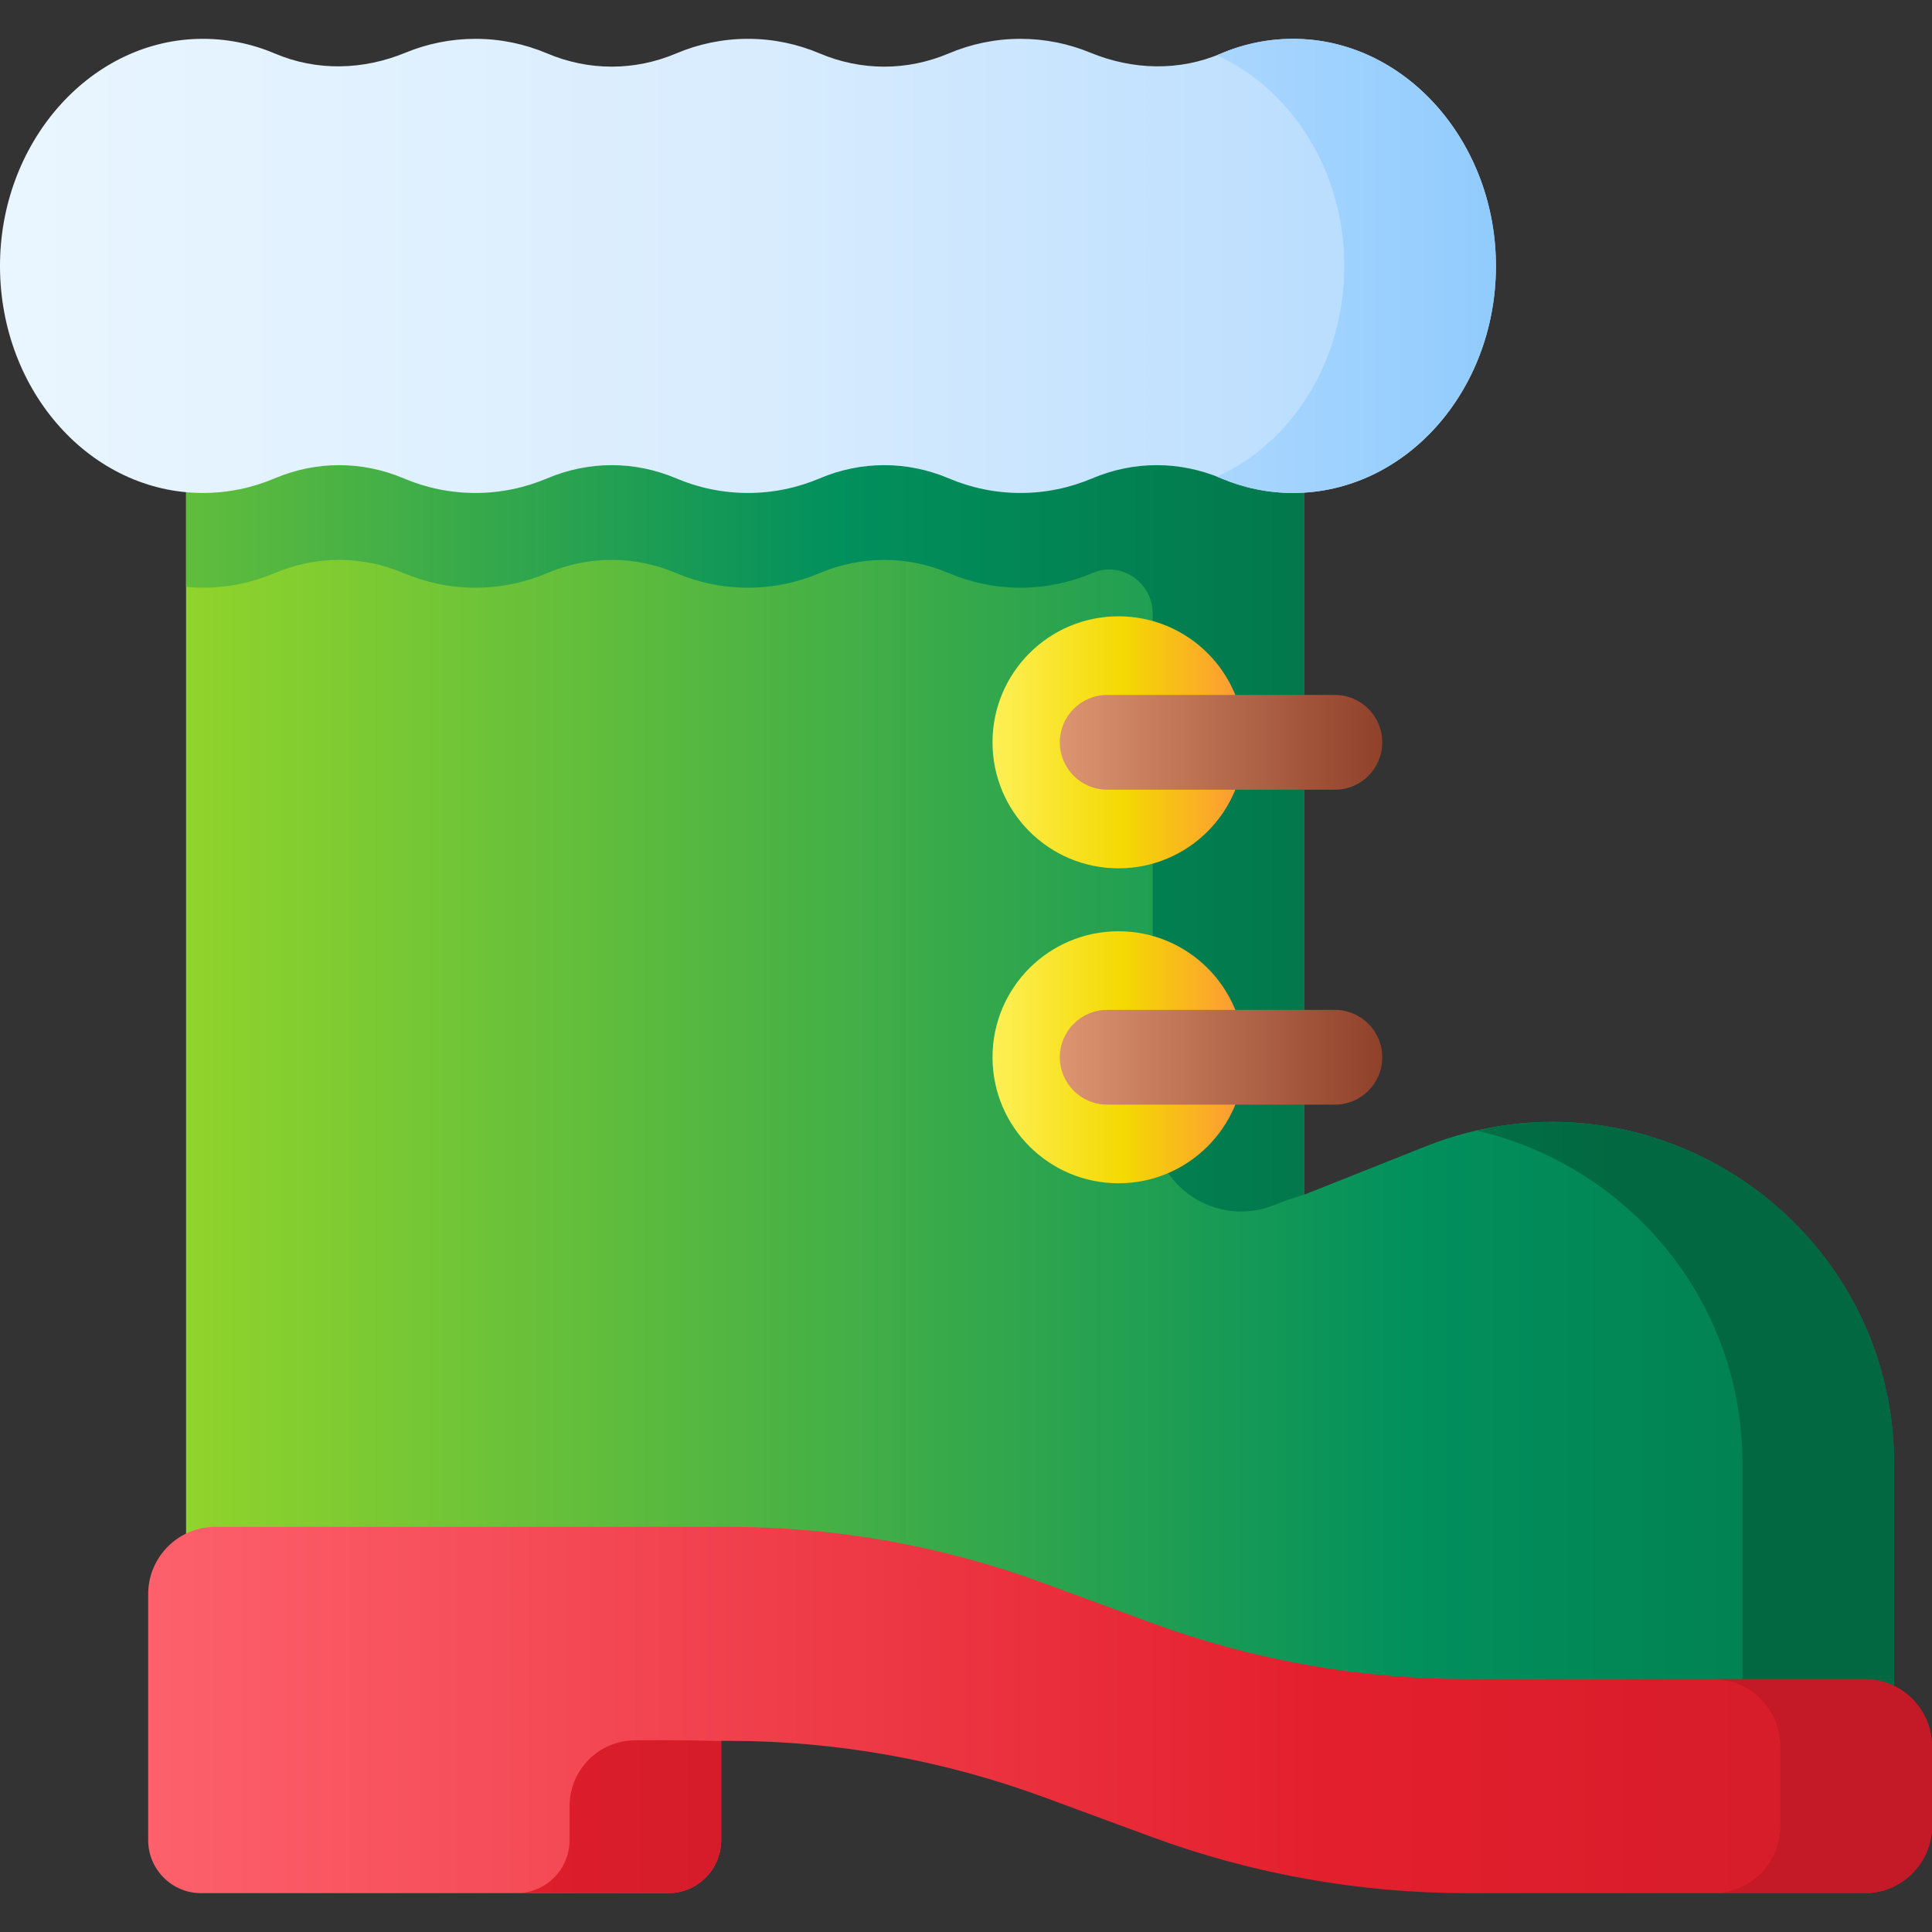 <svg id="Capa_1" enable-background="new 0 0 510 510" height="512" viewBox="0 0 510 510" width="512" xmlns="http://www.w3.org/2000/svg" xmlns:xlink="http://www.w3.org/1999/xlink"><rect x="0" y="0" width="510" height="510" fill="#333333" stroke="none"/><linearGradient id="lg1"><stop offset="0" stop-color="#97d729"/><stop offset=".565" stop-color="#02905d"/><stop offset=".996" stop-color="#026841"/></linearGradient><linearGradient id="SVGID_1_" gradientUnits="userSpaceOnUse" x1="34.492" x2="632.305" xlink:href="#lg1" y1="282.908" y2="282.908"/><linearGradient id="SVGID_2_" gradientUnits="userSpaceOnUse" x1="-48" x2="427.269" xlink:href="#lg1" y1="204.362" y2="204.362"/><linearGradient id="SVGID_3_" gradientUnits="userSpaceOnUse" x1="-48" x2="427.269" xlink:href="#lg1" y1="386.528" y2="386.528"/><linearGradient id="lg2"><stop offset="0" stop-color="#fe646f"/><stop offset=".521" stop-color="#e41f2d"/><stop offset="1" stop-color="#c41926"/></linearGradient><linearGradient id="SVGID_4_" gradientUnits="userSpaceOnUse" x1="23.844" x2="648.174" xlink:href="#lg2" y1="451.399" y2="451.399"/><linearGradient id="SVGID_5_" gradientUnits="userSpaceOnUse" x1="-107.333" x2="292.125" xlink:href="#lg2" y1="479.567" y2="479.567"/><linearGradient id="SVGID_6_" gradientUnits="userSpaceOnUse" x1="-107.333" x2="292.125" xlink:href="#lg2" y1="471.505" y2="471.505"/><linearGradient id="SVGID_7_" gradientUnits="userSpaceOnUse" x1="-2.412" x2="391.527" y1="70.19" y2="70.19"><stop offset="0" stop-color="#eaf6ff"/><stop offset=".521" stop-color="#d8ecfe"/><stop offset="1" stop-color="#b3dafe"/></linearGradient><linearGradient id="SVGID_8_" gradientUnits="userSpaceOnUse" x1="132.65" x2="416.278" y1="70.189" y2="70.189"><stop offset="0" stop-color="#d8ecfe"/><stop offset=".567" stop-color="#b3dafe"/><stop offset=".996" stop-color="#8ac9fe"/></linearGradient><linearGradient id="lg3"><stop offset="0" stop-color="#fef056"/><stop offset=".521" stop-color="#f4d902"/><stop offset="1" stop-color="#fe9738"/></linearGradient><linearGradient id="SVGID_9_" gradientUnits="userSpaceOnUse" x1="262" x2="328.527" xlink:href="#lg3" y1="195.955" y2="195.955"/><linearGradient id="SVGID_10_" gradientUnits="userSpaceOnUse" x1="262" x2="328.527" xlink:href="#lg3" y1="279.092" y2="279.092"/><linearGradient id="lg4"><stop offset="0" stop-color="#e19974"/><stop offset=".952" stop-color="#8c3d27"/></linearGradient><linearGradient id="SVGID_11_" gradientUnits="userSpaceOnUse" x1="275.736" x2="372.943" xlink:href="#lg4" y1="195.955" y2="195.955"/><linearGradient id="SVGID_12_" gradientUnits="userSpaceOnUse" x1="275.736" x2="372.943" xlink:href="#lg4" y1="279.092" y2="279.092"/><g><g><path d="m376.271 302.635-31.97 12.724v-226.448h-295.184v347.78h143.049c28.451 0 56.677 5.035 83.373 14.873l28.401 10.466c26.696 9.838 54.922 14.873 83.373 14.873h112.687v-90.344c0-63.837-64.418-107.53-123.729-83.924z" fill="url(#SVGID_1_)"/><g><path d="m49.12 154.928c1.47.14 2.95.21 4.45.21 6.67 0 13.06-1.36 18.95-3.86 10.96-4.64 23.07-4.64 34.03 0 5.89 2.5 12.28 3.86 18.96 3.86 6.67 0 13.06-1.36 18.95-3.86 10.96-4.64 23.07-4.64 34.03 0 5.89 2.5 12.28 3.86 18.95 3.86 6.68 0 13.07-1.36 18.96-3.86 10.96-4.64 23.07-4.64 34.03 0 5.89 2.5 12.28 3.86 18.95 3.86 6.68 0 13.07-1.36 18.96-3.86.051-.022.103-.043.154-.065 7.514-3.14 15.786 2.563 15.786 10.707v134.531c0 16.495 16.644 27.785 31.97 21.688 2.68-1.06 5.36-1.99 8.05-2.78v-226.451h-295.18z" fill="url(#SVGID_2_)"/><path d="m389.74 298.438c39 8.98 70.24 43.66 70.24 88.12v90.344h40.02v-90.344c0-59.029-55.07-100.83-110.26-88.12z" fill="url(#SVGID_3_)"/></g></g><g><path d="m492.234 443.258h-104.92c-28.45 0-56.676-5.035-83.372-14.873l-28.405-10.467c-26.695-9.838-54.921-14.873-83.372-14.873h-135.282c-9.812 0-17.766 7.954-17.766 17.766v64.943c0 7.73 6.267 13.997 13.997 13.997h123.259c7.73 0 13.997-6.267 13.997-13.997v-26.216h1.796c28.451 0 56.678 5.035 83.375 14.874l28.4 10.466c26.696 9.838 54.922 14.873 83.373 14.873h104.92c9.812 0 17.766-7.954 17.766-17.766v-20.961c0-9.812-7.954-17.766-17.766-17.766z" fill="url(#SVGID_4_)"/><g><path d="m167.678 459.391c-9.583.034-17.329 7.819-17.329 17.402v8.962c0 7.73-6.267 13.997-13.997 13.997h40.02c7.73 0 13.997-6.267 13.997-13.997v-26.147c-5.803-.214-14.736-.245-22.691-.217z" fill="url(#SVGID_5_)"/><path d="m492.234 443.258h-40.02c9.812 0 17.766 7.954 17.766 17.766v20.961c0 9.812-7.954 17.766-17.766 17.766h40.02c9.812 0 17.766-7.954 17.766-17.766v-20.961c0-9.812-7.954-17.766-17.766-17.766z" fill="url(#SVGID_6_)"/></g></g><path d="m342.667 10.267c-7.186-.197-14.061 1.19-20.366 3.872-11.07 4.708-23.308 4.356-34.422-.22-5.765-2.374-11.995-3.67-18.496-3.67-6.674 0-13.063 1.366-18.955 3.862-10.961 4.642-23.068 4.642-34.028 0-5.893-2.496-12.281-3.862-18.956-3.862-6.674 0-13.063 1.366-18.955 3.862-10.961 4.642-23.068 4.642-34.028 0-5.893-2.496-12.281-3.862-18.956-3.862-6.501 0-12.731 1.296-18.496 3.67-11.114 4.576-23.352 4.928-34.422.22-6.305-2.681-13.18-4.069-20.366-3.872-28.992.794-52.373 27.792-52.22 60.246.156 32.956 24.078 59.618 53.566 59.618 6.674 0 13.063-1.366 18.955-3.862 10.961-4.642 23.068-4.642 34.028 0 5.893 2.496 12.281 3.862 18.955 3.862s13.063-1.366 18.956-3.862c10.961-4.642 23.067-4.642 34.028 0 5.893 2.496 12.281 3.862 18.956 3.862 6.674 0 13.063-1.366 18.956-3.862 10.961-4.642 23.067-4.642 34.028 0 5.893 2.496 12.281 3.862 18.956 3.862 6.674 0 13.063-1.366 18.955-3.862 10.961-4.642 23.068-4.642 34.028 0 5.893 2.496 12.281 3.862 18.955 3.862 29.488 0 53.41-26.662 53.566-59.618.153-32.454-23.228-59.452-52.222-60.246z" fill="url(#SVGID_7_)"/><path d="m342.67 10.269c-7.19-.2-14.06 1.19-20.37 3.87-.36.15-.72.3-1.08.44 19.78 8.95 33.77 30.81 33.65 55.93-.12 25.07-13.99 46.49-33.6 55.31.37.15.73.3 1.1.45 5.89 2.5 12.28 3.86 18.95 3.86 29.49 0 53.41-26.66 53.57-59.62.15-32.45-23.23-59.45-52.22-60.24z" fill="url(#SVGID_8_)"/><g><circle cx="295.264" cy="195.955" fill="url(#SVGID_9_)" r="33.264"/><circle cx="295.264" cy="279.091" fill="url(#SVGID_10_)" r="33.264"/><path d="m352.383 183.449h-60.11c-6.907 0-12.505 5.599-12.505 12.505 0 6.907 5.599 12.505 12.505 12.505h60.11c6.907 0 12.505-5.599 12.505-12.505 0-6.906-5.599-12.505-12.505-12.505z" fill="url(#SVGID_11_)"/><path d="m352.383 266.586h-60.11c-6.907 0-12.505 5.599-12.505 12.505 0 6.907 5.599 12.505 12.505 12.505h60.11c6.907 0 12.505-5.599 12.505-12.505 0-6.906-5.599-12.505-12.505-12.505z" fill="url(#SVGID_12_)"/></g></g></svg>